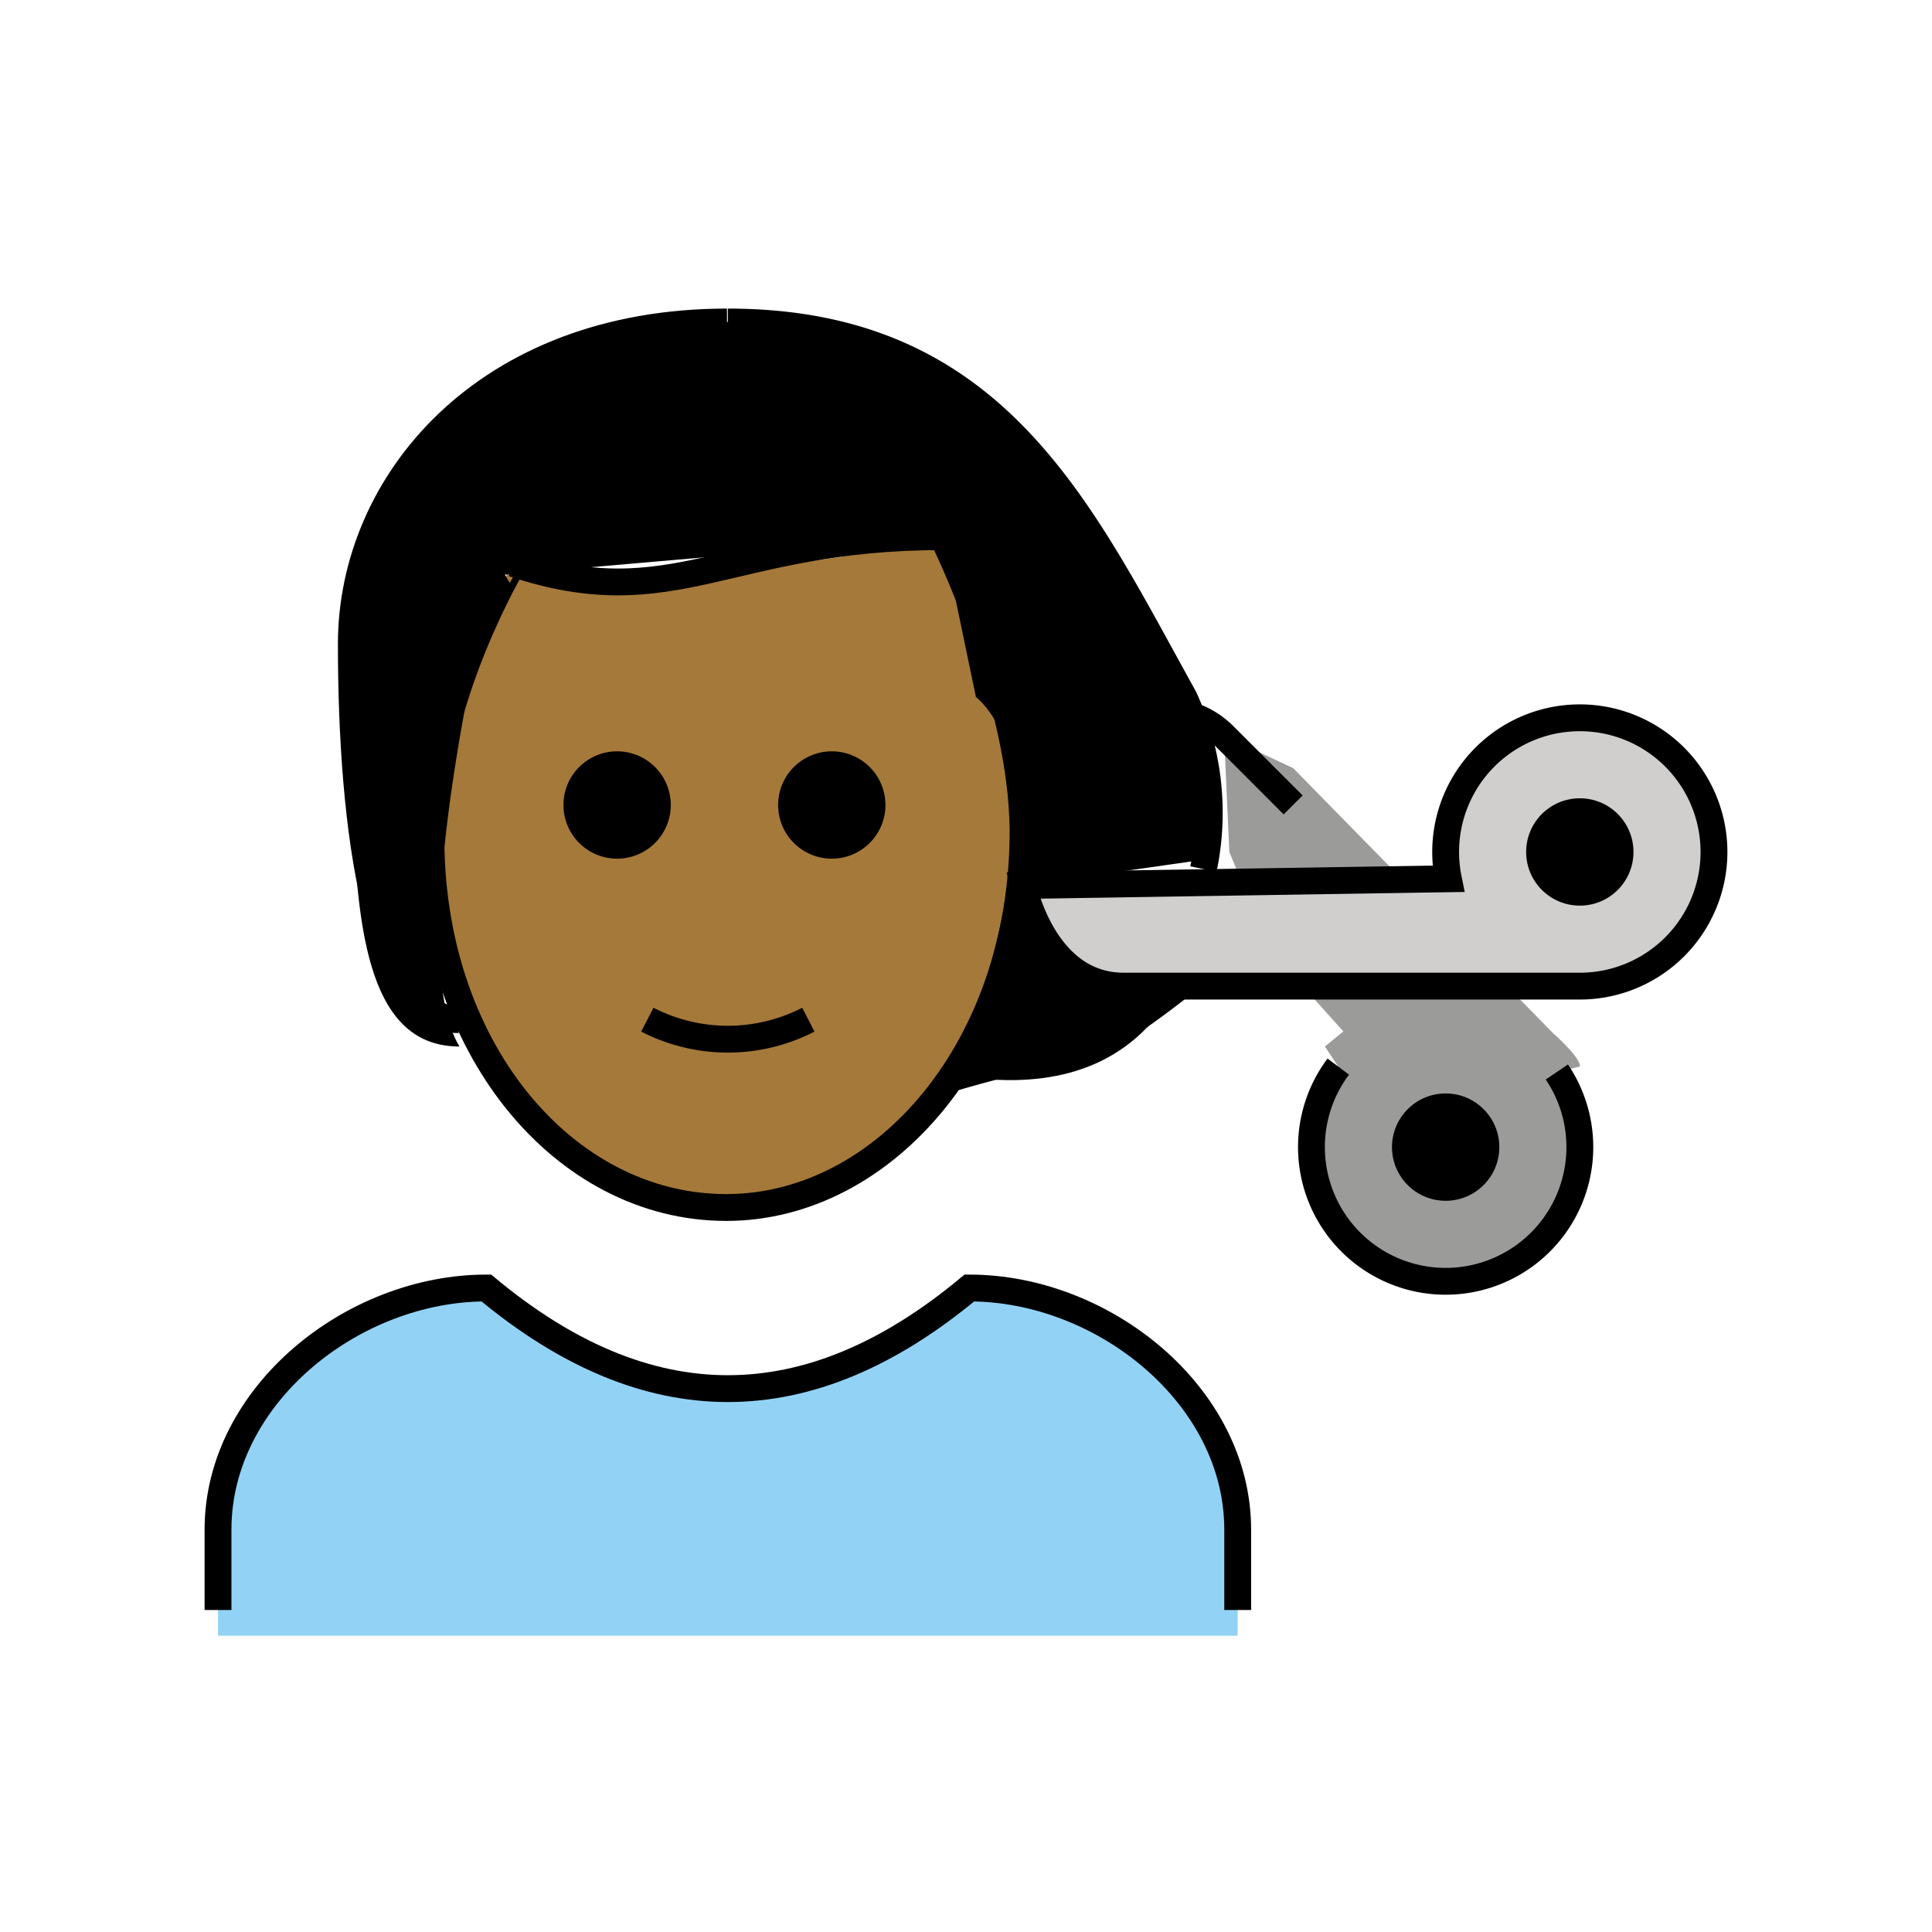<svg id="emoji" viewBox="0 0 72 72" xmlns="http://www.w3.org/2000/svg" width="64" height="64">
  <g id="color">
    <path fill="#92d3f5" d="M8.125,60.958V57c0-4.994,5.008-9,10-9q9,7.5,18,0c4.994,0,10,4.006,10,9v3.958"/>
    <path fill="#9b9b9a" d="M58.019,39.95a5.001,5.001,0,1,1-8.145-.201L49.375,39l.688-.562-2.75-3.062-1.5-3.625-.194-4.329,2.573,1.204L57.875,38.5s1.062.935,1,1.249"/>
    <path fill="#d0cfce" d="M53.875,31.75a5.035,5.035,0,0,0,.101,1L38.125,33s.75,3.75,3.75,3.75h17a5,5,0,1,0-5-5Z"/>
  </g>
  <g id="skin">
    <path fill="#a57939" d="M16.061,31c0,9,4.936,14,11,14C32.998,45,38.125,40,38.125,31a12.133,12.133,0,0,0-1-5,47.138,47.138,0,0,0-1.999-6,45.971,45.971,0,0,1-16,1S16.061,26,16.061,31Z"/>
  </g>
  <g id="hair">
    <path fill="#000000" d="M17.125,39c-4,0-4-6-4-13s4-14,14-14,13.122,7.018,17,14c.706,1.272,1,3,1,6l-7,1c.946,2.77,2.461,3.871,6.207,4.1,0,0-2.97,2.369-3.782,2.369a49.61,49.61,0,0,0-5.235,1.279s4.826-11.482,1.054-14.776L35.126,20l-16.74,1.453S14.88,35.347,17.125,39Z"/>
  </g>
  <g id="line">
    <circle cx="58.875" cy="31.75" r="2"/>
    <path fill="none" stroke="#000" strokeLinecap="round" strokeLinejoin="round" strokeWidth="2" d="M42.942,37.273c-1.749,2.443-4.515,2.696-6.895,2.361"/>
    <path fill="none" stroke="#000" strokeLinecap="round" strokeLinejoin="round" strokeWidth="2" d="M27.125,12c10,0,13.122,7.018,17,14a10.233,10.233,0,0,1,.723,6.387"/>
    <path fill="none" stroke="#000" strokeLinecap="round" strokeLinejoin="round" strokeWidth="2" d="M8.125,60V57c0-4.994,5.008-9,10-9q9,7.5,18,0c4.994,0,10,4.006,10,9v3"/>
    <path d="M32.998,30a2,2,0,1,1-2-2,2,2,0,0,1,2,2"/>
    <path d="M24.998,30a2,2,0,1,1-2-2,2,2,0,0,1,2,2"/>
    <path fill="none" stroke="#000" strokeLinecap="round" strokeLinejoin="round" strokeWidth="2" d="M24.125,38a6.553,6.553,0,0,0,6,0"/>
    <path fill="none" stroke="#000" strokeLinecap="round" strokeLinejoin="round" strokeWidth="2" d="M53.875,31.75a5.035,5.035,0,0,0,.101,1L38.125,33s.75,3.75,3.75,3.75h17a5,5,0,1,0-5-5Z"/>
    <path fill="none" stroke="#000" strokeLinecap="round" strokeLinejoin="round" strokeWidth="2" d="M58.019,39.95a5.001,5.001,0,1,1-8.145-.201"/>
    <path fill="none" stroke="#000" strokeLinecap="round" strokeLinejoin="round" strokeWidth="2" d="M44.603,26.741a3.064,3.064,0,0,1,.749.443,3.218,3.218,0,0,1,.266.238l2.573,2.575"/>
    <circle cx="53.875" cy="42.75" r="2"/>
    <path fill="none" stroke="#000" strokeLinejoin="round" strokeWidth="2" d="M16.062,31c-.102,7.999,4.936,14,11,14,5.936,0,11.063-6,11.063-14,0-5-3-11-3-11-8,0-10,3-16,1C19.126,21,16.126,26,16.062,31Z"/>
    <path fill="none" stroke="#000" strokeLinecap="round" strokeLinejoin="round" strokeWidth="2" d="M17.093,38c-3,0-4-7-4-14,0-6,5-12,14-12"/>
  </g>
</svg>
